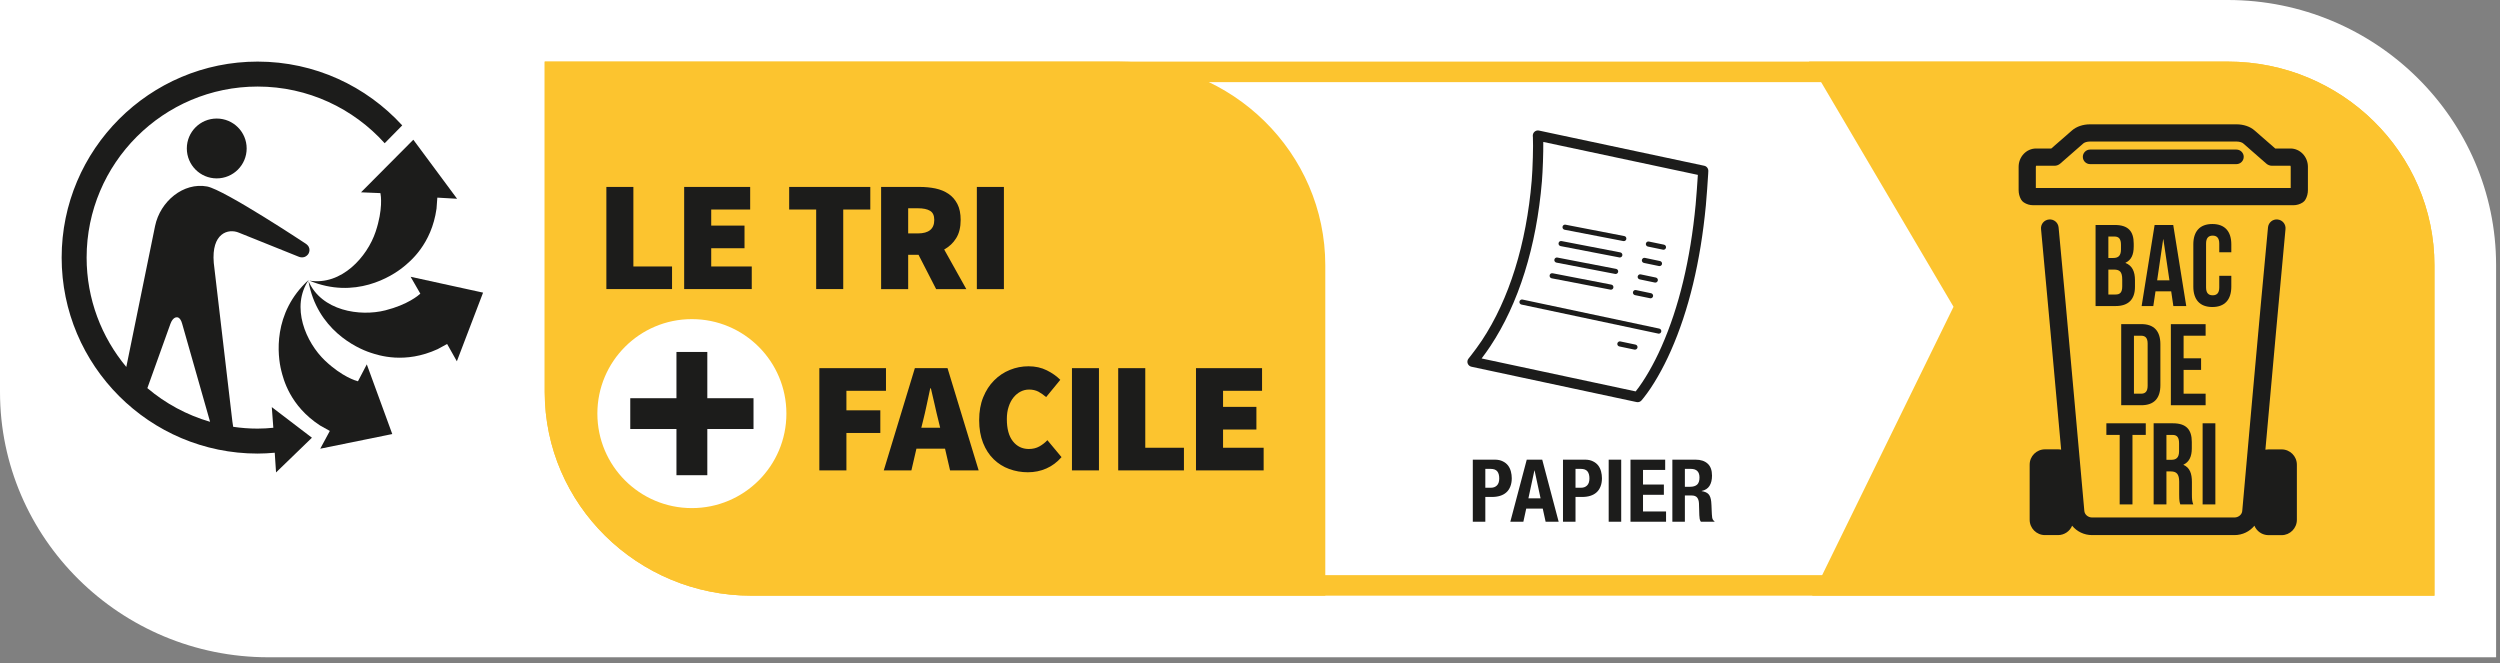 <svg width="230" height="61" viewBox="0 0 230 61" fill="none" xmlns="http://www.w3.org/2000/svg">
<rect x="0" y="0" width="230" height="61" fill="#808080" stroke="none"/>
<g clip-path="url(#clip0_25_7344)">
<path d="M24.698 60.469C11.078 60.469 0 49.521 0 36.062V0H204.948C218.563 0 229.641 10.948 229.641 24.406V60.469" fill="white"/>
<path d="M204.948 5.667H50.114V36.062C50.114 46.396 58.646 54.802 69.135 54.802H223.974V24.406C223.974 14.073 215.437 5.667 204.948 5.667Z" fill="white"/>
<path d="M222.083 52.911H69.135C59.687 52.911 52 45.354 52 36.062V7.557H204.948C214.396 7.557 222.083 15.114 222.083 24.406V52.911ZM204.948 5.667H50.114V36.062C50.114 46.396 58.646 54.802 69.135 54.802H223.969V24.406C223.969 14.073 215.437 5.667 204.948 5.667Z" fill="#FCC42F"/>
<path d="M166.714 54.802L179.724 28.224L166.432 5.667H204.948C215.437 5.667 223.969 14.073 223.969 24.406V54.802" fill="#FCC42F"/>
<path d="M204.948 7.557H169.74L181.87 28.141L169.74 52.911H222.083V24.406C222.083 15.114 214.396 7.557 204.948 7.557Z" fill="#FCC42F"/>
<path d="M209.906 41.344H208.703C208.604 41.344 208.51 41.354 208.417 41.37C208.979 35.109 209.849 25.453 210.266 21.078C210.312 20.63 209.984 20.234 209.536 20.193C209.083 20.146 208.698 20.479 208.656 20.922C208.005 27.641 206.302 46.823 206.286 47.016C206.255 47.344 205.937 47.609 205.568 47.609H192.474C192.104 47.609 191.792 47.344 191.76 47.016C191.74 46.823 190.036 27.641 189.391 20.922C189.349 20.479 188.958 20.146 188.505 20.193C188.057 20.234 187.729 20.63 187.776 21.078C188.193 25.453 189.062 35.109 189.625 41.37C189.531 41.349 189.437 41.339 189.339 41.339H188.141C187.359 41.339 186.729 41.969 186.729 42.745V47.818C186.729 48.599 187.359 49.229 188.141 49.229H189.339C189.922 49.229 190.427 48.87 190.635 48.365C191.068 48.896 191.729 49.229 192.474 49.229H205.568C206.312 49.229 206.974 48.896 207.406 48.365C207.615 48.875 208.12 49.234 208.703 49.234H209.906C210.682 49.234 211.312 48.599 211.312 47.823V42.75C211.312 41.974 210.682 41.344 209.906 41.344Z" fill="#1C1C1B"/>
<path d="M193.969 24.802V27.094H194.641C195.031 27.094 195.245 26.911 195.245 26.359V25.708C195.245 25.016 195.021 24.802 194.49 24.802H193.969ZM193.969 21.76V23.734H194.427C194.865 23.734 195.13 23.542 195.13 22.948V22.531C195.13 21.995 194.948 21.76 194.531 21.76H193.969ZM196.302 22.411V22.677C196.302 23.448 196.068 23.927 195.547 24.172V24.193C196.172 24.438 196.417 24.995 196.417 25.781V26.391C196.417 27.542 195.812 28.156 194.641 28.156H192.792V20.698H194.562C195.776 20.698 196.302 21.26 196.302 22.411Z" fill="#1C1C1B"/>
<path d="M198.458 25.792H199.589L199.031 22.016H199.01L198.458 25.792ZM201.135 28.156H199.948L199.75 26.802H198.307L198.104 28.156H197.031L198.224 20.698H199.938" fill="#1C1C1B"/>
<path d="M205.281 25.375V26.365C205.281 27.562 204.687 28.245 203.536 28.245C202.38 28.245 201.786 27.562 201.786 26.365V22.484C201.786 21.292 202.38 20.609 203.536 20.609C204.687 20.609 205.281 21.292 205.281 22.484V23.208H204.172V22.412C204.172 21.88 203.937 21.677 203.568 21.677C203.193 21.677 202.958 21.88 202.958 22.412V26.443C202.958 26.974 203.193 27.167 203.568 27.167C203.937 27.167 204.172 26.974 204.172 26.443V25.375" fill="#1C1C1B"/>
<path d="M196.323 30.886V36.219H196.984C197.359 36.219 197.583 36.026 197.583 35.49V31.609C197.583 31.078 197.359 30.886 196.984 30.886H196.323ZM195.151 29.818H197.005C198.182 29.818 198.755 30.469 198.755 31.667V35.438C198.755 36.636 198.182 37.281 197.005 37.281H195.151" fill="#1C1C1B"/>
<path d="M200.891 32.964H202.5V34.031H200.891V36.219H202.917V37.281H199.719V29.823H202.917V30.885H200.891" fill="#1C1C1B"/>
<path d="M193.786 38.943H197.411V40.011H196.187V46.406H195.01V40.011H193.786" fill="#1C1C1B"/>
<path d="M199.312 40.011V42.302H199.771C200.203 42.302 200.474 42.109 200.474 41.516V40.781C200.474 40.245 200.292 40.011 199.875 40.011H199.312ZM200.589 46.406C200.526 46.214 200.484 46.099 200.484 45.49V44.318C200.484 43.625 200.25 43.37 199.714 43.37H199.312V46.406H198.135V38.943H199.906C201.125 38.943 201.646 39.511 201.646 40.661V41.25C201.646 42.016 201.396 42.505 200.88 42.75V42.771C201.464 43.016 201.656 43.573 201.656 44.349V45.5C201.656 45.865 201.667 46.13 201.781 46.406" fill="#1C1C1B"/>
<path d="M202.641 46.406H203.813V38.943H202.641V46.406Z" fill="#1C1C1B"/>
<path d="M210.745 17.297H187.297V15.349C187.297 15.281 187.328 15.25 187.323 15.25H189.021C189.208 15.25 189.396 15.177 189.542 15.052L191.667 13.193C191.76 13.109 191.995 13.021 192.286 13.021H205.755C206.047 13.021 206.281 13.109 206.375 13.193L208.5 15.052C208.646 15.177 208.833 15.25 209.026 15.25H210.719C210.714 15.25 210.745 15.281 210.745 15.349V17.297ZM210.719 13.662H209.323L207.417 12C207.01 11.641 206.406 11.438 205.755 11.438H192.286C191.641 11.438 191.036 11.641 190.625 12L188.719 13.662H187.323C186.432 13.662 185.714 14.417 185.714 15.349V17.49C185.714 17.792 185.786 18.083 185.932 18.344C185.99 18.453 186.078 18.547 186.187 18.62C186.443 18.792 186.745 18.88 187.052 18.88H210.99C211.297 18.88 211.599 18.792 211.859 18.62C211.964 18.547 212.052 18.453 212.109 18.344C212.255 18.083 212.328 17.792 212.328 17.49V15.349C212.328 14.417 211.609 13.662 210.719 13.662Z" fill="#1C1C1B"/>
<path d="M205.75 13.76H192.292C191.922 13.76 191.62 14.062 191.62 14.427C191.62 14.802 191.922 15.099 192.292 15.099H205.75C206.12 15.099 206.422 14.802 206.422 14.427C206.422 14.062 206.12 13.76 205.75 13.76Z" fill="#1C1C1B"/>
<path d="M102.901 5.667H50.114V36.062C50.114 46.396 58.646 54.802 69.135 54.802H121.927V24.406C121.927 14.073 113.391 5.667 102.901 5.667Z" fill="#FCC42F"/>
<path d="M63.651 29.359C58.849 29.359 54.958 33.25 54.958 38.052C54.958 42.854 58.849 46.745 63.651 46.745C68.458 46.745 72.349 42.854 72.349 38.052C72.349 33.25 68.458 29.359 63.651 29.359Z" fill="white"/>
<path d="M69.323 39.469H65.073V43.719H62.234V39.469H57.984V36.636H62.234V32.38H65.073V36.636H69.323" fill="#1C1C1B"/>
<path d="M55.786 26.594V17.198H58.271V24.516H61.828V26.594" fill="#1C1C1B"/>
<path d="M62.943 26.594V17.198H69.016V19.276H65.432V20.755H68.495V22.838H65.432V24.516H69.161V26.594" fill="#1C1C1B"/>
<path d="M75.088 26.594V19.276H72.604V17.198H80.068V19.276H77.578V26.594" fill="#1C1C1B"/>
<path d="M83.552 21.474H84.448C85.448 21.474 85.953 21.062 85.953 20.234C85.953 19.828 85.823 19.547 85.568 19.396C85.312 19.239 84.938 19.161 84.448 19.161H83.552V21.474ZM81.062 26.599V17.198H84.62C85.125 17.198 85.604 17.245 86.062 17.338C86.521 17.438 86.917 17.599 87.26 17.833C87.604 18.062 87.875 18.375 88.078 18.766C88.281 19.156 88.38 19.646 88.38 20.234C88.38 20.906 88.245 21.469 87.969 21.911C87.698 22.354 87.328 22.698 86.865 22.953L88.901 26.599H86.125L84.505 23.443H83.552V26.599" fill="#1C1C1B"/>
<path d="M89.87 26.599H92.359V17.198H89.87V26.599Z" fill="#1C1C1B"/>
<path d="M75.38 43.276V33.87H81.51V35.953H77.87V37.75H80.99V39.833H77.87V43.276" fill="#1C1C1B"/>
<path d="M84.922 38.703L84.76 39.354H86.495L86.338 38.703C86.224 38.25 86.104 37.76 85.99 37.229C85.875 36.698 85.76 36.198 85.641 35.724H85.583C85.479 36.203 85.37 36.708 85.26 37.234C85.151 37.76 85.036 38.25 84.922 38.703ZM81.307 43.276L84.167 33.87H87.172L90.036 43.276H87.406L86.943 41.276H84.312L83.849 43.276" fill="#1C1C1B"/>
<path d="M94.562 43.448C93.969 43.448 93.396 43.349 92.854 43.151C92.307 42.953 91.833 42.651 91.422 42.255C91.01 41.854 90.682 41.354 90.443 40.75C90.203 40.146 90.083 39.448 90.083 38.646C90.083 37.854 90.208 37.151 90.458 36.542C90.708 35.927 91.042 35.411 91.463 34.995C91.88 34.573 92.365 34.25 92.911 34.031C93.458 33.807 94.026 33.698 94.625 33.698C95.25 33.698 95.812 33.823 96.302 34.068C96.797 34.312 97.208 34.604 97.547 34.943L96.245 36.531C96.016 36.333 95.776 36.167 95.531 36.031C95.281 35.906 95 35.839 94.682 35.839C94.401 35.839 94.141 35.901 93.896 36.026C93.651 36.151 93.432 36.333 93.245 36.562C93.057 36.792 92.906 37.078 92.797 37.417C92.682 37.75 92.63 38.135 92.63 38.557C92.63 39.448 92.812 40.125 93.187 40.599C93.557 41.068 94.047 41.307 94.651 41.307C95.021 41.307 95.344 41.229 95.63 41.068C95.911 40.906 96.156 40.719 96.359 40.495L97.661 42.057C97.255 42.521 96.792 42.87 96.266 43.099C95.74 43.333 95.172 43.448 94.562 43.448Z" fill="#1C1C1B"/>
<path d="M98.62 43.276H101.104V33.87H98.62V43.276Z" fill="#1C1C1B"/>
<path d="M102.875 43.276V33.87H105.365V41.193H108.922V43.276" fill="#1C1C1B"/>
<path d="M110.031 43.276V33.87H116.109V35.953H112.521V37.432H115.589V39.516H112.521V41.193H116.255V43.276" fill="#1C1C1B"/>
<path d="M28.406 25.745C26.713 28.234 28.151 31.51 29.896 33.172C31.489 34.682 32.766 35.036 32.932 35.078L33.745 33.521L36.089 39.932L29.463 41.281L30.344 39.646L29.448 39.146C26.656 37.328 26.068 34.859 25.875 34.089C25.542 32.76 25.047 28.786 28.406 25.745Z" fill="#1C1C1B"/>
<path d="M28.375 25.849C29.578 28.609 33.115 29.141 35.448 28.552C37.521 28.026 38.505 27.172 38.672 27.016L38.661 27L37.776 25.463L44.443 26.922L42.031 33.239L41.135 31.646L40.266 32.12C37.24 33.51 34.833 32.693 34.078 32.443C32.781 32.016 29.156 30.312 28.375 25.849Z" fill="#1C1C1B"/>
<path d="M40.161 19.193C39.698 22.489 37.713 24.073 37.094 24.573C36.031 25.438 32.646 27.568 28.463 25.818C31.437 26.292 33.797 23.604 34.557 21.318C35.245 19.266 35.041 17.969 35 17.771L34.979 17.766L33.213 17.693L38.026 12.854L42.052 18.286L40.234 18.182" fill="#1C1C1B"/>
<path fill-rule="evenodd" clip-rule="evenodd" d="M19.938 16.412C18.417 16.412 17.188 15.182 17.188 13.656C17.188 12.135 18.417 10.906 19.938 10.906C21.458 10.906 22.693 12.135 22.693 13.656C22.693 15.182 21.458 16.412 19.938 16.412Z" fill="#1C1C1B"/>
<path d="M15.677 29.797C15.912 29.151 16.26 29.193 16.26 29.193C16.26 29.193 16.578 29.125 16.755 29.771L19.328 38.807C17.182 38.182 15.224 37.12 13.557 35.708L15.677 29.797ZM23.703 5.667C13.76 5.667 5.672 13.755 5.672 23.698C5.672 33.641 13.76 41.729 23.703 41.729C24.234 41.729 24.755 41.698 25.276 41.651L25.396 43.464L28.698 40.271L25.005 37.453L25.146 39.354C24.672 39.401 24.188 39.432 23.703 39.432C22.938 39.432 22.188 39.375 21.453 39.266L21.38 38.786L19.667 24.188C19.432 21.432 21.005 20.995 21.979 21.406L27.448 23.604C28.073 23.875 28.375 23.349 28.375 23.349C28.375 23.349 28.729 22.802 28.094 22.396C28.094 22.396 20.641 17.458 19.052 17.156C16.885 16.755 14.74 18.51 14.266 20.797L11.62 33.76C9.344 31.031 7.969 27.521 7.969 23.698C7.969 15.021 15.026 7.963 23.703 7.963C28.338 7.963 32.51 9.979 35.391 13.177L37.005 11.536C33.708 7.932 28.963 5.667 23.703 5.667Z" fill="#1C1C1B"/>
<path d="M156.001 18.808C155.522 23.861 154.465 28.267 152.859 31.891C152.155 33.493 151.267 35.026 150.494 35.994L150.483 36.009L136.309 32.978C136.571 32.635 136.884 32.197 137.112 31.851C139.716 27.928 141.355 22.686 141.856 16.694C141.937 15.714 141.993 14.034 141.982 13.058L156.203 16.089C156.166 16.723 156.06 18.178 156.001 18.808ZM156.793 15.25L141.588 12.012C141.444 11.979 141.297 12.016 141.182 12.115C141.072 12.207 141.013 12.351 141.017 12.498L141.028 12.649C141.068 13.393 141.009 15.507 140.917 16.616C140.427 22.451 138.843 27.537 136.328 31.331C136.029 31.773 135.591 32.381 135.326 32.709L135.105 32.989C135.002 33.114 134.972 33.287 135.027 33.438C135.083 33.593 135.215 33.707 135.374 33.74L150.564 36.989C150.601 36.996 150.63 37 150.663 37C150.807 37 150.94 36.937 151.032 36.823L151.227 36.584C152.052 35.556 152.984 33.943 153.721 32.27C155.367 28.554 156.45 24.053 156.94 18.892C157.003 18.196 157.128 16.513 157.154 15.979L157.165 15.732C157.172 15.5 157.014 15.297 156.793 15.25Z" fill="#1C1C1B"/>
<path d="M143.941 21.136L149.345 22.178C149.363 22.182 149.378 22.182 149.393 22.182C149.503 22.182 149.603 22.104 149.621 21.994C149.647 21.865 149.566 21.74 149.437 21.718L144.03 20.672C143.893 20.646 143.779 20.73 143.753 20.859C143.728 20.988 143.812 21.11 143.941 21.136Z" fill="#1C1C1B"/>
<path d="M143.577 22.642L148.98 23.684C148.995 23.688 149.01 23.688 149.024 23.688C149.135 23.688 149.234 23.611 149.256 23.497C149.282 23.371 149.197 23.246 149.069 23.22L143.665 22.178C143.525 22.152 143.411 22.237 143.389 22.366C143.363 22.495 143.448 22.616 143.577 22.642Z" fill="#1C1C1B"/>
<path d="M143.19 24.16L148.593 25.202C148.608 25.206 148.623 25.206 148.638 25.206C148.748 25.206 148.851 25.128 148.87 25.014C148.895 24.889 148.811 24.764 148.685 24.738L143.278 23.695C143.146 23.67 143.028 23.754 143.002 23.883C142.976 24.009 143.061 24.134 143.19 24.16Z" fill="#1C1C1B"/>
<path d="M142.752 25.604L148.155 26.646C148.173 26.65 148.188 26.653 148.203 26.653C148.313 26.653 148.413 26.572 148.431 26.462C148.457 26.333 148.376 26.208 148.247 26.186L142.844 25.14C142.704 25.114 142.589 25.198 142.567 25.327C142.542 25.456 142.626 25.578 142.752 25.604Z" fill="#1C1C1B"/>
<path d="M152.652 30.23L140.07 27.559C139.937 27.534 139.82 27.615 139.79 27.74C139.764 27.869 139.845 27.994 139.974 28.02L152.557 30.69C152.575 30.694 152.59 30.698 152.605 30.698C152.715 30.698 152.811 30.62 152.837 30.51C152.862 30.385 152.781 30.256 152.652 30.23Z" fill="#1C1C1B"/>
<path d="M151.603 22.683L152.991 22.97C153.006 22.974 153.025 22.977 153.039 22.977C153.15 22.977 153.246 22.9 153.271 22.789C153.297 22.66 153.216 22.535 153.087 22.509L151.699 22.222C151.577 22.193 151.448 22.277 151.422 22.403C151.396 22.532 151.478 22.657 151.603 22.683Z" fill="#1C1C1B"/>
<path d="M151.238 24.189L152.627 24.477C152.642 24.48 152.656 24.48 152.671 24.48C152.781 24.48 152.881 24.407 152.903 24.296C152.929 24.167 152.848 24.042 152.719 24.016L151.334 23.725C151.209 23.696 151.083 23.78 151.054 23.909C151.028 24.034 151.109 24.16 151.238 24.189Z" fill="#1C1C1B"/>
<path d="M150.851 25.703L152.24 25.994C152.255 25.998 152.273 25.998 152.288 25.998C152.398 25.998 152.494 25.924 152.52 25.81C152.546 25.685 152.465 25.559 152.336 25.534L150.947 25.243C150.826 25.213 150.697 25.298 150.667 25.427C150.641 25.552 150.726 25.677 150.851 25.703Z" fill="#1C1C1B"/>
<path d="M150.413 27.151L151.802 27.438C151.816 27.442 151.835 27.445 151.85 27.445C151.96 27.445 152.056 27.368 152.082 27.257C152.107 27.128 152.026 27.003 151.897 26.977L150.509 26.686C150.384 26.657 150.258 26.742 150.233 26.871C150.207 26.996 150.288 27.125 150.413 27.151Z" fill="#1C1C1B"/>
<path d="M150.464 31.703L149.076 31.412C148.951 31.383 148.825 31.468 148.796 31.593C148.77 31.722 148.851 31.847 148.98 31.873L150.369 32.164C150.383 32.167 150.402 32.167 150.417 32.167C150.523 32.167 150.623 32.094 150.649 31.98C150.674 31.854 150.593 31.729 150.464 31.703Z" fill="#1C1C1B"/>
<path d="M136.65 44.872H137.162C137.391 44.872 137.575 44.803 137.714 44.664C137.858 44.525 137.93 44.309 137.93 44.016C137.93 43.728 137.868 43.509 137.746 43.36C137.623 43.211 137.418 43.136 137.13 43.136H136.65V44.872ZM135.498 42.288H137.514C137.807 42.288 138.052 42.339 138.25 42.44C138.452 42.536 138.615 42.664 138.738 42.824C138.86 42.984 138.948 43.168 139.002 43.376C139.055 43.579 139.082 43.787 139.082 44C139.082 44.293 139.036 44.549 138.946 44.768C138.86 44.987 138.738 45.165 138.578 45.304C138.423 45.443 138.234 45.547 138.01 45.616C137.786 45.685 137.538 45.72 137.266 45.72H136.65V48H135.498V42.288ZM141.733 45.848L141.181 43.28H141.165L140.613 45.848H141.733ZM141.885 42.288L143.397 48H142.197L141.933 46.792H140.413L140.149 48H138.949L140.461 42.288H141.885ZM144.947 44.872H145.459C145.688 44.872 145.872 44.803 146.011 44.664C146.155 44.525 146.227 44.309 146.227 44.016C146.227 43.728 146.165 43.509 146.043 43.36C145.92 43.211 145.715 43.136 145.427 43.136H144.947V44.872ZM143.795 42.288H145.811C146.104 42.288 146.349 42.339 146.547 42.44C146.749 42.536 146.912 42.664 147.035 42.824C147.157 42.984 147.245 43.168 147.299 43.376C147.352 43.579 147.379 43.787 147.379 44C147.379 44.293 147.333 44.549 147.243 44.768C147.157 44.987 147.035 45.165 146.875 45.304C146.72 45.443 146.531 45.547 146.307 45.616C146.083 45.685 145.835 45.72 145.563 45.72H144.947V48H143.795V42.288ZM147.999 48V42.288H149.151V48H147.999ZM153.197 42.288V43.232H151.157V44.576H153.077V45.52H151.157V47.056H153.277V48H150.005V42.288H153.197ZM153.857 42.288H155.985C156.465 42.288 156.838 42.411 157.105 42.656C157.372 42.896 157.505 43.264 157.505 43.76C157.505 44.144 157.428 44.459 157.273 44.704C157.118 44.944 156.878 45.099 156.553 45.168V45.184C156.841 45.227 157.052 45.32 157.185 45.464C157.318 45.608 157.401 45.84 157.433 46.16C157.444 46.267 157.452 46.384 157.457 46.512C157.462 46.635 157.468 46.773 157.473 46.928C157.484 47.232 157.5 47.464 157.521 47.624C157.553 47.784 157.622 47.893 157.729 47.952V48H156.481C156.422 47.92 156.385 47.829 156.369 47.728C156.353 47.621 156.342 47.512 156.337 47.4L156.305 46.304C156.294 46.08 156.238 45.904 156.137 45.776C156.036 45.648 155.865 45.584 155.625 45.584H155.009V48H153.857V42.288ZM155.009 44.784H155.489C155.766 44.784 155.98 44.72 156.129 44.592C156.278 44.459 156.353 44.237 156.353 43.928C156.353 43.4 156.086 43.136 155.553 43.136H155.009V44.784Z" fill="#1C1C1B"/>
</g>
<defs>
<clipPath id="clip0_25_7344">
<rect width="230" height="61" fill="white"/>
</clipPath>
</defs>
</svg>
